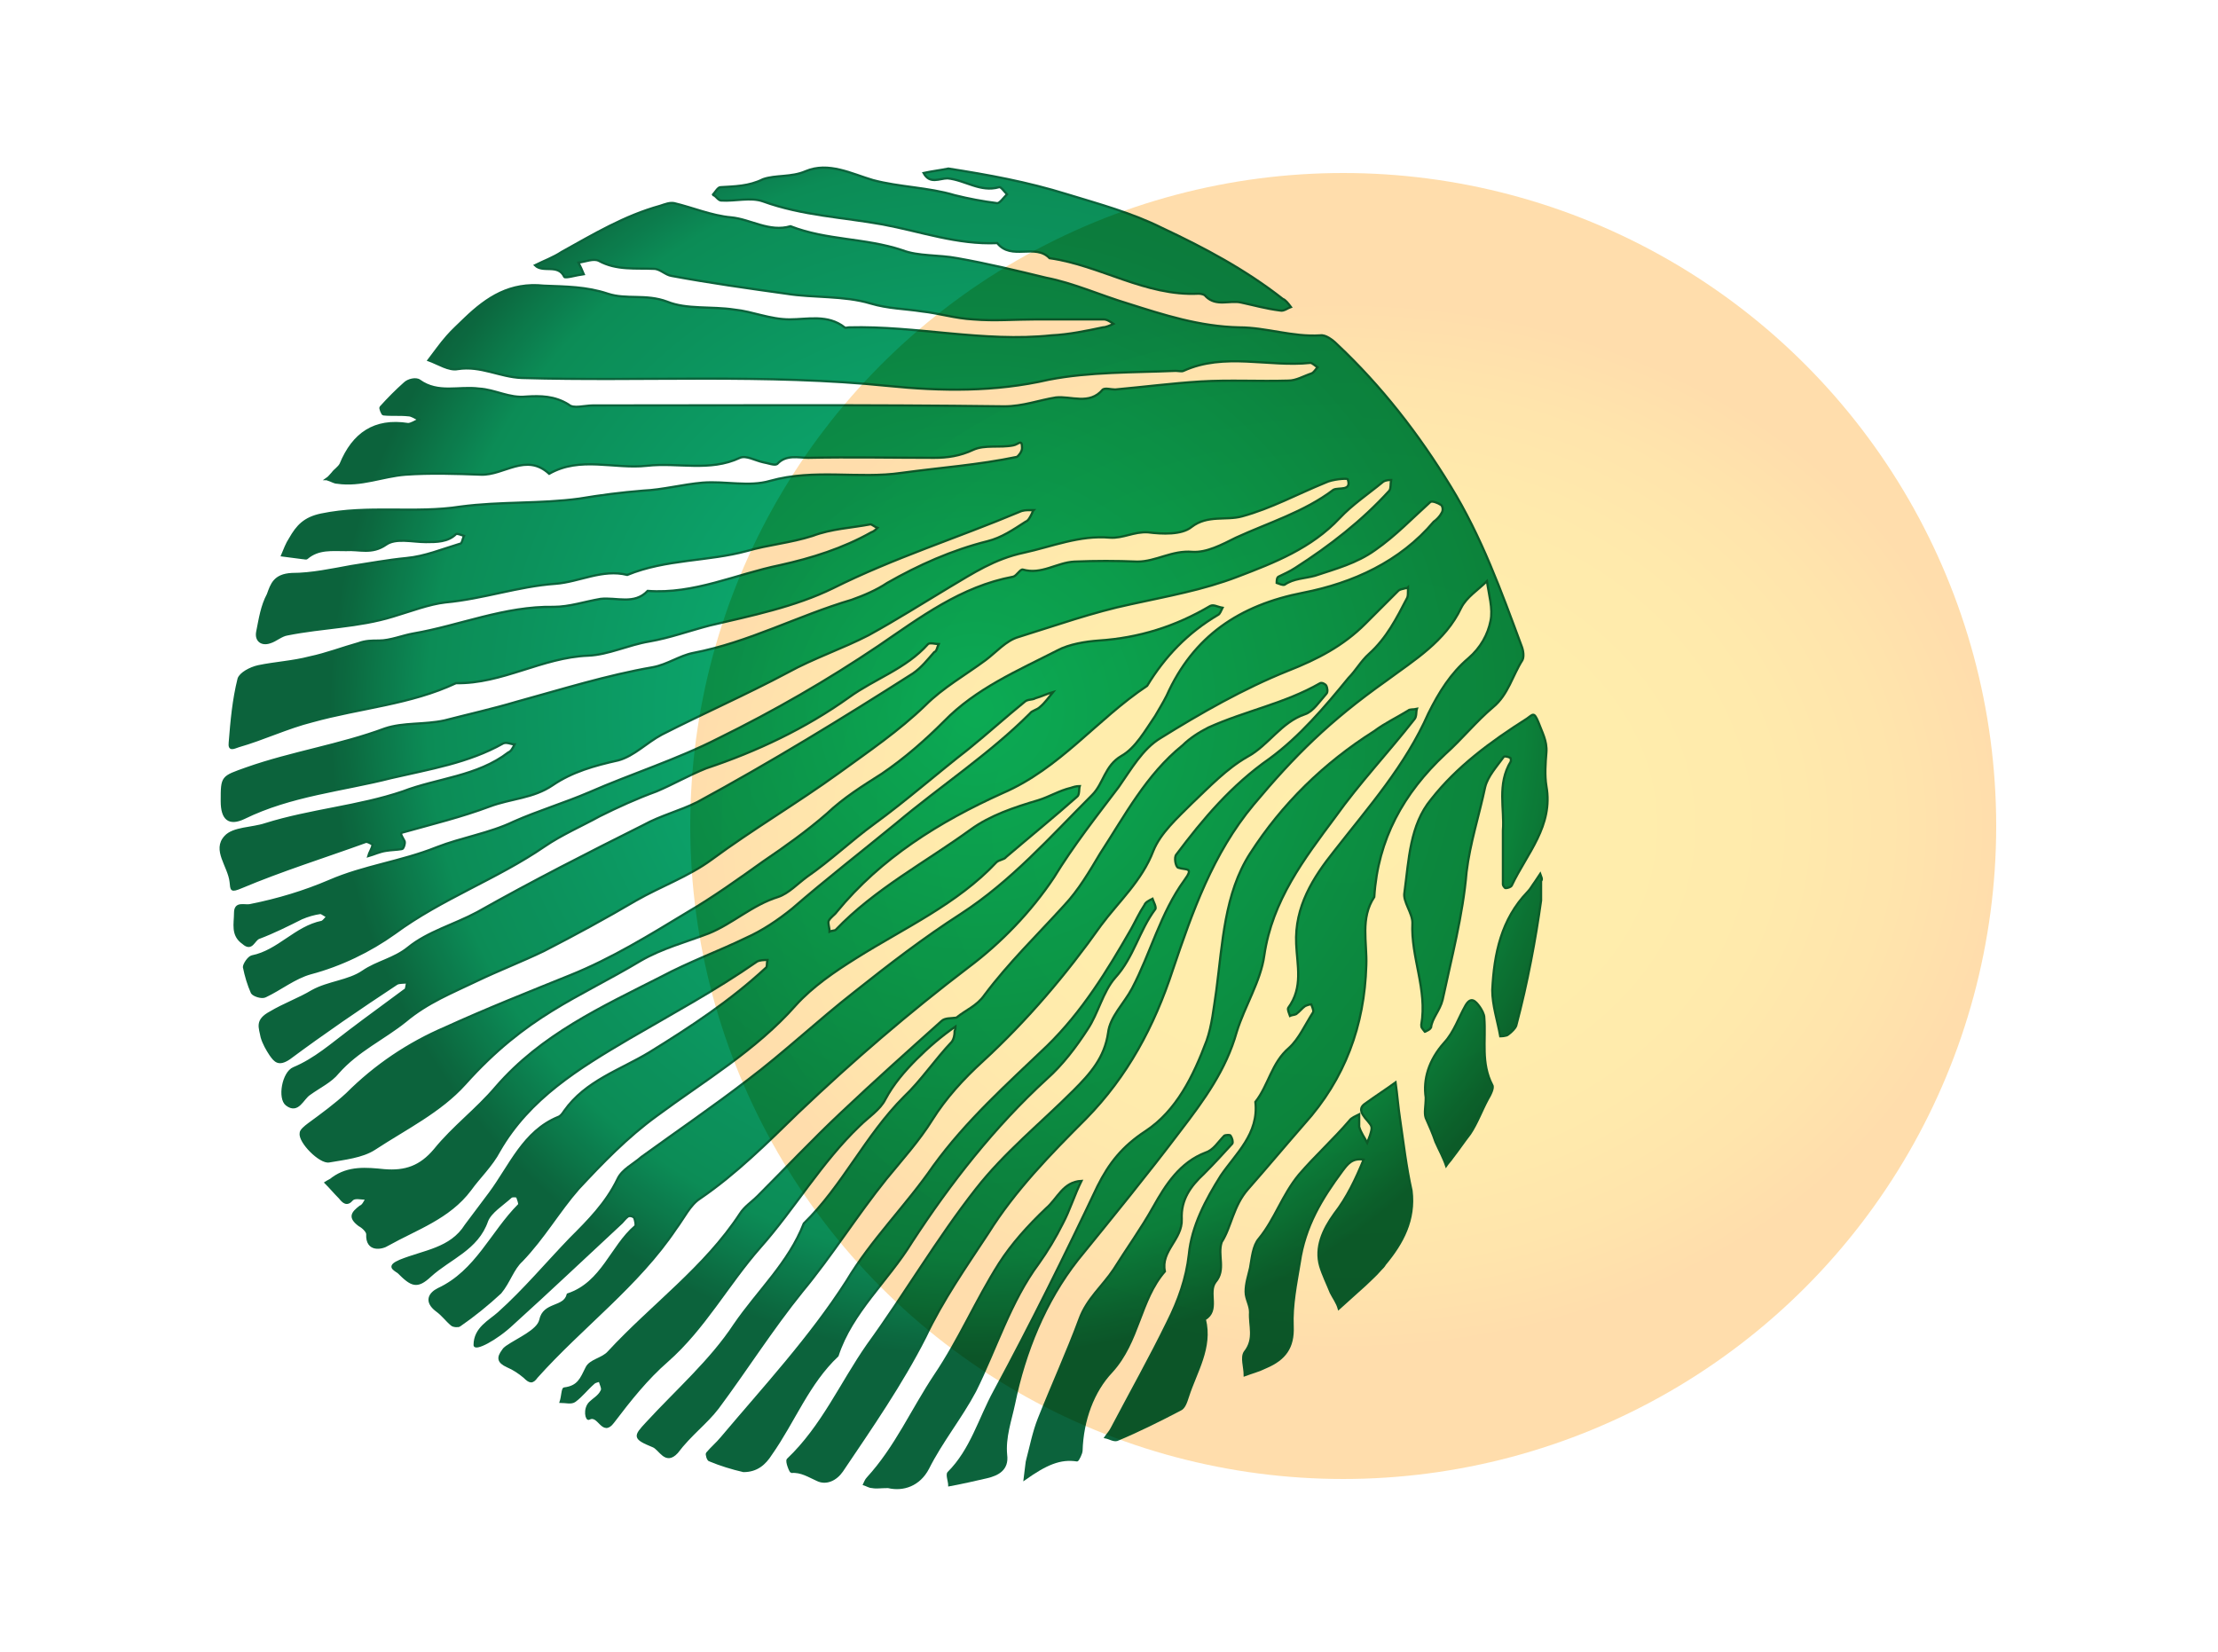 <svg xmlns="http://www.w3.org/2000/svg"
	 viewBox="0 0 250 186.2">
<style type="text/css">

	.sun {
        opacity: 0.4;
        fill: url(#sun-gradient);
        filter: url(#noise);
    }

	.leaves {
        opacity: .95;
        fill: url(#leaves-gradient);
        filter: url(#roughpaper);
        stroke: #005b32;
        stroke-width: 0.25;
    }

</style>

<filter id="roughpaper" x="0%" y="0%" width="100%" height="100%">

    <feTurbulence type="fractalNoise" baseFrequency="0.1" result="f1" numOctaves="5" />

    <feDiffuseLighting in="f1" lighting-color="white" result="f2" surfaceScale="10">
        <feDistantLight azimuth="45" elevation="80" />
    </feDiffuseLighting>

    <feComposite in="f2" in2="SourceGraphic" result="f3" operator="in" />

    <feBlend in="f3" in2="SourceGraphic" mode="multiply" />

</filter>

<filter id="noise" x="0%" y="0%" width="100%" height="100%" filterUnits="userSpaceOnUse">
    <feTurbulence baseFrequency="0.09 0.2" result="f1" numOctaves="3" />
    <feDisplacementMap in="SourceGraphic" in2="f1" scale="10"></feDisplacementMap>
</filter>

<filter x="0%" y="0%" width="100%" height="100%" id="salt" filterUnits="objectBoundingBox">

    <!-- Step 1 - generation of noise texture (fullcolour) by using feTurbulence SVG filter -->
    <feTurbulence type="fractalNoise" result="f1" stitchTiles="noStitch" baseFrequency="0.5" numOctaves="5" seed="1" />

    <!-- Step 2 - conversion to grayscale mode together with tonal range limit to achieve desired amount/sizes of fragments -->
    <feColorMatrix type="matrix" values="-23 0 0 0 7      -23 0 0 0 7     -23 0 0 0 7      0 0 0 0 1" in="f1" result="f2" />

    <!-- Step 3 - transparent background - the result is visible fragments of texture only -->
    <feColorMatrix type="luminanceToAlpha" in="f2" result="f3" />

    <feComponentTransfer in="f3" result="f4">
        <feFuncA type="linear" slope="0.9"/>
    </feComponentTransfer>

    <!-- Step 4 - intersection of texture with initial object (or vice-versa) -->
    <feComposite in="f4" in2="SourceGraphic" result="f5" operator="in" />

    <!-- Step 5 - invert of colour - SALT, set up of brightness - SAND. (Note: this step is not used in effect PEPPER)  -->
    <!-- <feColorMatrix type="matrix" values="1 0 0 0 1      0 1 0 0 1     0 0 1 0 1     0 0 0 1 0" in="f4" result="f5" /> -->

    <!-- Step 6 - at last, merging of created texture with initial object -->
    <feBlend in="SourceGraphic" in2="f5" mode="multiply" />

</filter>

<g class="sun">
    <radialGradient id="sun-gradient" cx="151.425" cy="93.098" r="73.575" gradientTransform="matrix(1 0 0 0.8 0 18.62)" gradientUnits="userSpaceOnUse">
        <stop offset="0" style="stop-color:#FFD42F"/>
        <stop offset="0.437" style="stop-color:#FFD22F"/>
        <stop offset="0.67" style="stop-color:#FFCA2F"/>
        <stop offset="0.854" style="stop-color:#FFBC2F"/>
        <stop offset="1" style="stop-color:#FFAB2F"/>
    </radialGradient>
    <circle cx="151.4" cy="93.1" r="73.6"/>
</g>
<g class="leaves">
	<radialGradient id="leaves-gradient" cx="110" data-x="98.4243" cy="80" data-y="94.964" r="72.821" gradientUnits="userSpaceOnUse">
		<stop offset="0" style="stop-color:#00B576"/>
		<stop offset="0.85" style="stop-color:#00864E"/>
		<stop offset="1" style="stop-color:#005b32"/>
	</radialGradient>
	<path d="M140.7,134c2.2-2.5,4.2-4.9,6.3-7.3c4.6-5.1,6.8-11.1,7-17.9c0.1-2.6-0.7-5.3,0.9-7.7c0.4-6.5,3.3-11.7,8-16.1
		c1.9-1.7,3.5-3.7,5.4-5.3c1.7-1.4,2.2-3.6,3.3-5.3c0.2-0.4,0.1-1.1-0.1-1.6c-2.3-6.2-4.5-12.3-8-18c-3.6-5.9-7.8-11.3-12.8-16
		c-0.5-0.5-1.3-1.1-1.9-1c-3.1,0.2-6.1-0.9-9.1-0.9c-4.5-0.1-8.5-1.4-12.6-2.7c-3-0.9-6.1-2.3-9.2-2.9c-3.3-0.8-6.6-1.6-10-2.2
		c-2.1-0.4-4.4-0.2-6.2-0.9c-4.2-1.4-8.5-1.1-12.6-2.7c-2.4,0.7-4.5-0.8-6.7-1c-2.2-0.2-4.3-1.1-6.4-1.6c-0.5-0.1-1,0.1-1.6,0.3
		c-4,1.1-7.5,3.2-11.1,5.2c-0.9,0.6-2,1-3,1.5c0.9,0.9,2.6-0.2,3.3,1.3c0.1,0.2,1.4-0.2,2.2-0.3c-0.2-0.5-0.4-0.9-0.6-1.3
		c0.8-0.1,1.7-0.5,2.3-0.2c2,1.1,4.2,0.8,6.2,0.9c0.7,0,1.3,0.7,2,0.8c4.3,0.8,8.6,1.4,12.9,2c3.1,0.5,6.5,0.2,9.5,1.1
		c2,0.6,3.9,0.6,5.8,0.9c1.9,0.2,3.8,0.8,5.8,0.9c2.4,0.2,4.7,0,7.1,0c2.6,0,5,0,7.6,0c0.4,0,0.8,0.3,1.1,0.5
		c-0.4,0.2-0.9,0.4-1.2,0.4c-1.9,0.4-3.8,0.8-5.8,0.9c-7.7,0.8-15.2-1.1-22.8-0.9c-0.2,0-0.4,0.1-0.5,0c-1.9-1.5-4.2-0.9-6.2-0.9
		c-2.2,0-4.2-0.9-6.2-1.1c-2.6-0.4-5.4,0-7.6-0.9c-2.4-0.9-4.6-0.2-6.7-0.9c-2.4-0.8-4.7-0.8-7.2-0.9c-3.8-0.4-6.4,1.3-8.9,3.7
		c-0.7,0.7-1.4,1.3-2,2c-0.8,0.9-1.4,1.8-2.1,2.7c1.1,0.4,2.3,1.2,3.3,1c2.6-0.4,4.7,0.9,7.2,1c13.7,0.4,27.6-0.5,41.3,0.9
		c6,0.6,12,0.7,18.1-0.7c4.6-0.9,9.5-0.8,14.3-1c0.3,0,0.7,0.1,0.9,0c4.6-2.1,9.6-0.4,14.3-0.9c0.2,0,0.5,0.3,0.8,0.5
		c-0.2,0.2-0.4,0.6-0.7,0.7c-0.9,0.3-1.7,0.8-2.6,0.8c-3.3,0.1-6.6-0.1-9.9,0.1c-3.2,0.2-6.3,0.6-9.6,0.9c-0.5,0-1.1-0.2-1.4,0
		c-1.5,1.8-3.6,0.7-5.3,0.9c-1.9,0.3-3.7,1-5.8,1c-15.4-0.2-31-0.1-46.4-0.1c-0.9,0-2.2,0.4-2.7-0.1c-1.6-1-3.2-1-4.8-0.9
		c-1.9,0.2-3.5-0.8-5.3-0.9c-2.3-0.3-4.6,0.6-6.7-0.9c-0.4-0.3-1.3-0.1-1.7,0.3c-0.9,0.8-1.8,1.7-2.7,2.7c-0.1,0.1,0.2,0.8,0.3,0.8
		c0.9,0.1,1.9,0,2.8,0.1c0.4,0,0.8,0.3,1.2,0.5c-0.4,0.2-0.9,0.5-1.2,0.5c-3.8-0.6-6.2,1.1-7.6,4.5c-0.2,0.4-0.7,0.7-0.9,1
		c-0.2,0.2-0.4,0.5-0.7,0.7l0,0l0,0c0.1,0,0.2,0.1,0.3,0.1c0.3,0.1,0.6,0.3,0.9,0.3c2.7,0.4,5.1-0.7,7.7-0.9c2.8-0.2,5.7-0.1,8.5,0
		c2.6,0.1,5.1-2.5,7.7-0.1c3.5-2,7.3-0.5,11-0.9c3.5-0.4,7.1,0.7,10.5-0.9c0.7-0.3,1.7,0.3,2.6,0.5c0.6,0.1,1.3,0.4,1.6,0.2
		c1-1.1,2.4-0.7,3.5-0.7c4.7-0.1,9.5,0,14.2,0c1.5,0,2.9-0.2,4.4-0.9c1.3-0.6,3-0.2,4.5-0.5c0.6-0.1,1-0.8,1,0.3
		c0,0.4-0.4,0.9-0.6,1c-4.3,0.9-8.6,1.2-13,1.8c-4.8,0.7-9.8-0.5-14.8,0.9c-2.4,0.7-5,0-7.6,0.2c-2.3,0.2-4.5,0.8-6.7,0.9
		c-2.5,0.2-4.8,0.5-7.2,0.9c-4.4,0.6-8.9,0.3-13.4,0.9c-5.1,0.8-10.4-0.2-15.7,0.9c-1.9,0.4-2.7,1.3-3.5,2.7
		c-0.4,0.6-0.6,1.2-0.9,1.9c0.8,0.1,1.5,0.2,2.3,0.3c0.2,0,0.4,0.1,0.5,0c1.3-1.1,2.8-0.9,4.4-0.9c1.5-0.1,2.9,0.5,4.5-0.6
		c1.1-0.8,3-0.3,4.5-0.3c1.2,0,2.5,0,3.4-0.9c0.1-0.1,0.6,0.1,0.9,0.2c-0.2,0.4-0.2,0.9-0.5,0.9c-2,0.6-3.9,1.4-6,1.6
		s-4.2,0.6-6.2,0.9c-2.2,0.4-4.5,0.9-6.7,0.9c-2,0.1-2.3,1.2-2.7,2.3c-0.7,1.3-0.9,2.7-1.2,4.2c-0.2,1,0.5,1.5,1.4,1.2
		c0.7-0.2,1.3-0.8,2-0.9c4-0.8,8-0.8,11.9-2c2-0.6,4.1-1.4,5.9-1.6c4.3-0.4,8.2-1.8,12.4-2.1c2.7-0.2,5.3-1.7,8.1-1
		c4.4-1.8,9.1-1.5,13.5-2.7c2.4-0.7,4.9-0.9,7.4-1.7c2.1-0.8,4.4-0.9,6.5-1.3c0.2,0,0.5,0.3,0.8,0.4c-0.2,0.2-0.4,0.4-0.7,0.5
		c-3.2,1.8-6.7,2.9-10.3,3.7c-4.9,1-9.7,3.3-14.9,2.9c-1.5,1.6-3.5,0.7-5.3,0.9c-1.8,0.3-3.5,0.9-5.3,0.9c-5.5-0.1-10.6,2.1-15.8,3
		c-1.2,0.2-2.6,0.8-3.9,0.8c-0.8,0-1.5,0-2.3,0.3c-1.8,0.5-3.6,1.2-5.5,1.6c-1.9,0.5-3.9,0.6-5.8,1c-0.9,0.2-2,0.8-2.2,1.4
		c-0.6,2.4-0.8,4.7-1,7.2c-0.1,0.9,0.4,0.6,1,0.4c2.8-0.8,5.5-2.1,8.3-2.8c5.4-1.5,11.1-1.9,16.2-4.3c5.2,0.1,9.7-2.9,14.9-3.1
		c2.3-0.1,4.5-1.2,6.9-1.6c2.3-0.4,4.5-1.2,6.8-1.8c4.7-1.1,9.6-2.1,13.9-4.2c6.8-3.4,14.1-5.7,21-8.6c0.4-0.2,0.8-0.2,1.2-0.2
		c0.1,0,0.3,0,0.4,0c-0.1,0.1-0.1,0.2-0.2,0.4c-0.2,0.4-0.4,0.8-0.7,0.9c-1.4,0.9-2.7,1.8-4.3,2.2c-4,1-7.8,2.7-11.3,4.7
		c-1.2,0.8-2.6,1.4-4,1.9c-6.1,1.8-11.6,4.8-17.9,6c-1.5,0.3-2.9,1.3-4.5,1.6c-5.2,0.9-10.3,2.5-15.4,3.9c-2.7,0.8-5.4,1.4-8.1,2.1
		c-2.3,0.5-4.6,0.2-6.7,0.9c-5.1,1.9-10.5,2.7-15.6,4.5c-2.8,1-2.8,0.9-2.8,3.7c0,2,0.8,2.7,2.5,1.9c5.3-2.6,11.1-3.1,16.6-4.5
		c4.3-1,8.7-1.7,12.6-3.9c0.4-0.2,0.9,0.1,1.3,0.1c-0.2,0.4-0.4,0.8-0.7,0.9c-3.5,2.7-8,2.9-11.9,4.4c-5,1.7-10.4,2.1-15.5,3.7
		c-1.5,0.5-3.6,0.4-4.5,1.4c-1.4,1.5,0.4,3.3,0.6,5.1c0.1,0.9,0,1.1,1.2,0.6c4.5-1.9,9.3-3.4,14-5.1c0.2-0.1,0.8,0.3,0.8,0.3
		c-0.1,0.5-0.4,0.9-0.5,1.3c0.7-0.2,1.3-0.5,2-0.6c0.6-0.1,1.2-0.1,1.8-0.2c0.2,0,0.4-0.7,0.3-0.9c-0.5-0.9-0.5-0.9-0.1-1
		c3.2-0.9,6.5-1.7,9.7-2.9c2.4-0.9,4.9-0.9,7.1-2.4c2.2-1.5,4.7-2.2,7.4-2.8c1.8-0.5,3.2-2,4.9-2.9c4.7-2.4,9.5-4.5,14.2-7
		c2.9-1.6,6.2-2.7,9.1-4.2c3.1-1.7,6.1-3.6,9.1-5.4c2.7-1.6,5.1-3.2,8.4-3.9c3.2-0.7,6.3-2,9.7-1.7c1.5,0.1,2.7-0.7,4.3-0.6
		c1.6,0.2,3.8,0.3,4.9-0.6c1.8-1.4,3.9-0.7,5.7-1.2c3.3-0.9,6.2-2.5,9.4-3.8c0.8-0.4,2.4-0.5,2.5-0.4c0.5,1.4-1,0.9-1.6,1.2
		c-3.3,2.5-7.3,3.7-11,5.4c-1.6,0.8-3.3,1.7-4.9,1.6c-2.3-0.2-4.1,1.1-6.2,1.1c-2.4-0.1-4.7-0.1-7.1,0c-2,0.1-3.7,1.5-5.8,0.9
		c-0.3-0.1-0.7,0.7-1.1,0.8c-5.9,1.1-10.5,4.6-15.2,7.8c-5.8,3.9-11.7,7.3-18,10.4c-4.7,2.4-9.8,4-14.6,6.1
		c-2.8,1.2-5.8,2.1-8.5,3.3c-2.7,1.3-5.9,1.8-8.7,2.9c-4,1.6-8.2,2.1-12.1,3.8c-2.8,1.2-5.8,2.1-8.8,2.7c-0.7,0.2-1.8-0.4-1.8,0.9
		c0,1.2-0.4,2.5,0.9,3.4c1,0.9,1.2-0.4,1.8-0.6c1.6-0.6,3.2-1.4,4.8-2.2c0.7-0.3,1.4-0.5,2.1-0.6c0.2,0,0.5,0.3,0.8,0.4
		c-0.2,0.2-0.4,0.5-0.6,0.6c-3,0.6-4.9,3.3-7.9,3.9c-0.4,0.1-0.9,0.9-0.9,1.2c0.2,1,0.5,2,0.9,2.9c0.2,0.3,1.1,0.6,1.5,0.4
		c1.7-0.8,3.3-2.1,5.1-2.6c3.4-0.9,6.7-2.5,9.5-4.5c5.3-3.9,11.5-6.1,16.9-9.8c1.9-1.3,4.2-2.3,6.2-3.4c2-1,4.2-2,6.4-2.8
		c1.9-0.8,3.6-1.8,5.6-2.6c5.7-1.9,11.2-4.5,16.1-8c2.9-2.1,6.4-3.2,8.9-6c0.2-0.2,0.9,0,1.2,0c-0.2,0.4-0.2,0.8-0.5,0.9
		c-0.8,0.9-1.4,1.7-2.4,2.4c-8,5.1-16,10-24.3,14.5c-2,1-4.1,1.5-6.1,2.6c-6.2,3.1-12.5,6.3-18.7,9.8c-2.6,1.4-5.6,2.2-7.8,4
		c-1.6,1.3-3.5,1.6-5.1,2.7c-1.6,1.1-3.9,1.2-5.7,2.2c-1.5,0.9-3.2,1.5-4.7,2.4c-1.7,0.9-1.2,1.7-1,2.8c0.2,0.7,0.6,1.4,1,2
		c0.5,0.7,0.9,1.2,2.1,0.4c3.9-2.9,8-5.7,12.1-8.4c0.3-0.2,0.9-0.1,1.2-0.2c-0.1,0.4-0.1,0.9-0.3,0.9c-2,1.5-4.1,3-6.2,4.6
		c-2,1.5-3.9,3.2-6.3,4.2c-1.2,0.5-1.7,3.4-0.8,4.1c1.3,1,1.8-0.7,2.6-1.2c1.1-0.8,2.4-1.4,3.2-2.4c2.2-2.5,5.1-3.8,7.6-5.8
		c2.5-2.1,5.3-3.2,8-4.5c2.5-1.2,5.1-2.2,7.6-3.4c3.5-1.8,7-3.7,10.4-5.7c2.8-1.6,5.9-2.7,8.5-4.6c4.6-3.4,9.7-6.4,14.4-9.8
		c3.3-2.4,6.7-4.7,9.7-7.6c2-2,4.5-3.4,6.8-5.1c1.2-0.9,2.3-2.2,3.7-2.6c4.2-1.3,8.4-2.8,12.7-3.7c4.1-0.9,8.1-1.6,12-3.1
		c4.2-1.6,8.3-3.2,11.5-6.6c1.4-1.5,3.2-2.7,4.9-4.1c0.3-0.2,0.7-0.2,0.9-0.2c-0.1,0.5,0,0.9-0.2,1.2c-3.1,3.4-6.7,6.2-10.6,8.7
		c-0.6,0.4-1.3,0.7-1.9,1c-0.2,0.1-0.2,0.5-0.2,0.7c0.3,0.1,0.7,0.3,0.9,0.2c1-0.7,2.3-0.7,3.4-1c2.4-0.8,4.7-1.4,6.8-2.9
		c2.3-1.6,4.2-3.6,6.2-5.4c0.2-0.2,0.9,0.1,1.2,0.3c0.2,0.1,0.3,0.6,0.1,0.9c-0.2,0.4-0.6,0.8-0.9,1c-3.8,4.5-9.1,6.9-14.7,8
		c-7.2,1.4-12.4,4.9-15.4,11.6c-0.4,0.8-0.9,1.6-1.3,2.3c-1.1,1.6-2.2,3.6-3.8,4.5c-1.9,1.1-2,3.1-3.3,4.4
		c-4.7,4.7-9.1,9.7-14.8,13.4c-4.2,2.7-8.1,5.7-12,8.8c-4.1,3.2-7.9,6.8-12,9.9c-3.9,3-8,5.8-12,8.7c-0.9,0.8-2.2,1.4-2.7,2.5
		c-1.3,2.7-3.3,4.7-5.3,6.7c-2.7,2.8-5.2,5.8-8.1,8.4c-1,0.9-2.7,1.7-2.7,3.6c0,0.6,2.4-0.6,4.3-2.4c4.2-3.8,8.2-7.6,12.3-11.4
		c0.2-0.2,0.4-0.5,0.7-0.7c0.2-0.1,0.6,0,0.7,0.2c0.1,0.3,0.2,0.8,0.1,0.9c-2.7,2.3-3.7,6.4-7.6,7.7c-0.4,1.6-2.7,0.9-3.1,2.9
		c-0.3,1.2-2.5,2.1-3.8,3c-0.1,0.1-0.3,0.2-0.4,0.4c-0.6,0.8-0.6,1.3,0.5,1.8c0.7,0.3,1.3,0.7,1.9,1.2c0.6,0.6,0.9,0.7,1.4,0
		c5.1-5.7,11.4-10.3,15.7-16.7c0.9-1.2,1.6-2.7,2.7-3.4c4.1-2.8,7.6-6.3,11.1-9.7c6.2-5.9,12.5-11.3,19.2-16.4
		c3.6-2.7,7-6.2,9.6-10.1c2.2-3.6,4.8-6.9,7.3-10.2c1.4-2,2.7-4.3,4.7-5.5c4.5-2.8,9.4-5.6,14.4-7.6c3.3-1.3,6.2-2.8,8.7-5.3
		c1.2-1.2,2.5-2.5,3.7-3.7c0.2-0.2,0.5-0.2,0.8-0.3c0.1,0,0.2,0,0.3-0.1c0,0.1,0,0.2,0,0.3c0,0.4,0,0.7-0.1,0.9
		c-1.2,2.3-2.3,4.5-4.3,6.3c-0.9,0.8-1.5,1.9-2.3,2.7c-2.7,3.3-5.5,6.6-8.9,9.1c-4.3,3-7.5,6.8-10.5,10.8c-0.3,0.3-0.1,1.4,0.2,1.5
		c0.9,0.3,1.8-0.1,0.7,1.4c-2.7,3.7-3.8,8.2-5.9,12.2c-0.9,1.7-2.5,3.2-2.7,5c-0.4,2.8-2,4.6-3.9,6.5c-3.7,3.7-7.8,7-11,11.1
		c-4.4,5.6-8,11.8-12.2,17.6c-3,4.3-5.1,9.2-9,12.9c-0.2,0.2,0.3,1.4,0.4,1.4c1.1-0.1,2,0.5,2.9,0.9c1,0.5,2.1,0,2.8-1
		c3.3-4.9,6.7-9.8,9.4-15.1c2-4.2,4.6-7.9,7.1-11.7c3-4.8,7-8.9,11-12.9c4.7-4.8,7.7-10.4,9.8-16.8c2.2-6.5,4.5-13.1,9.1-18.6
		c4.6-5.5,8.5-9.4,15-14c3.1-2.3,6.6-4.4,8.4-8.2c0.6-1.2,1.9-2,2.9-3c0.2,1.5,0.7,3.1,0.4,4.5c-0.3,1.5-1.1,3-2.5,4.2
		c-2,1.7-3.3,3.8-4.5,6.2c-2.6,5.9-6.7,10.5-10.6,15.5c-2.4,3-4.5,6.3-4.3,10.5c0.1,2.4,0.8,4.9-0.9,7.2c-0.1,0.2,0.1,0.6,0.2,0.9
		c0.2-0.1,0.5-0.1,0.7-0.2c0.4-0.3,0.7-0.7,1-0.9c0.2-0.1,0.5-0.2,0.7-0.2c0.1,0.3,0.3,0.7,0.2,0.9c-0.9,1.4-1.6,3-2.7,4
		c-2,1.7-2.3,4.2-3.8,6.1c0.4,3.6-2.2,5.8-3.9,8.3c-1.7,2.7-3.3,5.7-3.6,8.9c-0.3,2.7-1.2,5.2-2.4,7.6c-2,4.1-4.2,8-6.3,12
		c-0.2,0.4-0.5,0.7-0.7,1c0.5,0.1,0.9,0.4,1.3,0.3c2.4-1,4.8-2.2,7.1-3.4c0.5-0.2,0.7-0.9,0.9-1.5c0.9-2.8,2.7-5.5,1.9-8.7
		c1.7-1,0.3-3,1.2-4.2c1.2-1.4,0.2-3,0.7-4.5C138.8,138.3,139,135.9,140.7,134z"/>
	<path d="M58.8,142.1c2.5-2.6,4.2-5.6,6.4-8.1c2.7-2.9,5.5-5.8,8.8-8.2c5.4-4,11.2-7.4,15.7-12.5
		c1.9-2.1,4.4-3.8,6.8-5.3c5.4-3.4,11.4-6.1,15.8-10.8c0.3-0.3,0.9-0.3,1.1-0.6c2.7-2.3,5.4-4.5,8-6.8c0.3-0.2,0.2-0.9,0.3-1.2
		c-0.4,0-0.7,0.1-1,0.2c-1.3,0.3-2.4,1-3.7,1.4c-2.7,0.8-5.4,1.7-7.6,3.3c-5.1,3.7-10.8,6.7-15.2,11.3c-0.1,0.1-0.5,0.1-0.7,0.2
		c0-0.5-0.2-0.9-0.1-1.2c0.2-0.4,0.7-0.7,0.9-1c5-6.1,11.6-10.2,18.7-13.4c6.5-2.8,10.6-8.3,16.3-12.1c2-3.3,4.6-6,8-8
		c0.2-0.1,0.3-0.4,0.5-0.8c-0.6-0.1-1-0.4-1.4-0.2c-3.9,2.3-8,3.6-12.6,3.9c-1.4,0.1-3.3,0.4-4.6,1.1c-4.5,2.3-9.2,4.3-12.8,8
		c-2.2,2.2-4.5,4.2-7,5.9c-2.2,1.4-4.3,2.7-6.2,4.5c-2.3,2-4.7,3.7-7.2,5.4c-2.8,2-5.6,4-8.5,5.7c-4.3,2.6-8.5,5.2-13.2,7.1
		c-4.7,1.9-9.5,3.8-14.1,5.9c-4.2,1.8-7.9,4.3-11.1,7.5c-1.3,1.2-2.8,2.3-4.3,3.4c-0.4,0.3-0.9,0.7-0.9,1c-0.2,1,2.2,3.4,3.2,3.2
		c1.7-0.3,3.7-0.5,5.1-1.4c3.5-2.3,7.4-4.2,10.2-7.3c7-7.8,12.6-9.6,19.8-13.9c2.4-1.4,5.1-2.1,7.7-3.1c2.7-1.1,4.9-3.2,7.8-4.1
		c1.2-0.4,2.2-1.5,3.3-2.3c2.6-1.8,4.9-4,7.5-5.9c3.7-2.7,7.1-5.7,10.7-8.5c2.1-1.7,4.2-3.6,6.3-5.3c0.3-0.3,0.9-0.2,1.2-0.4
		c0.7-0.2,1.3-0.5,2-0.7c-0.5,0.6-0.9,1.2-1.5,1.7c-0.3,0.3-0.9,0.4-1.1,0.7C111.5,85,106,88.6,101,92.8c-3.9,3.2-7.9,6.3-11.7,9.6
		c-1.6,1.3-3.4,2.5-5.2,3.3c-3.1,1.5-6.4,2.7-9.6,4.4c-6.7,3.4-13.5,6.5-18.6,12.4c-2.2,2.6-4.8,4.5-6.9,7.1
		c-1.6,1.9-3.3,2.5-5.7,2.3c-2-0.2-4-0.4-5.8,0.9c-0.2,0.2-0.5,0.3-0.8,0.5c0.6,0.6,1,1.1,1.6,1.7c0.4,0.5,0.8,0.9,1.4,0.2
		c0.3-0.3,1-0.1,1.6-0.1c-0.2,0.4-0.4,0.8-0.7,0.9c-0.9,0.7-1.3,1.2-0.1,2.1c0.4,0.2,0.9,0.7,0.9,1c-0.1,2,1.7,1.6,2.3,1.2
		c3.2-1.8,6.9-3,9.3-6.2c1-1.4,2.4-2.7,3.3-4.4c3.4-5.9,9-9.3,14.6-12.6c4.8-2.8,9.8-5.5,14.4-8.7c0.3-0.2,0.9-0.2,1.2-0.2
		c-0.1,0.4,0,0.8-0.2,0.9c-4,3.7-8.4,6.6-13.1,9.5c-3.3,2-7.2,3.2-9.6,6.6c-0.2,0.3-0.4,0.6-0.7,0.7c-3.9,1.6-5.4,5.5-7.7,8.6
		c-0.9,1.2-1.8,2.4-2.7,3.6c-1.7,2.7-4.7,2.9-7.4,4c-1.4,0.6-0.8,0.9-0.2,1.3c1.5,1.5,2.1,1.8,3.6,0.4c2.2-2,5.3-3,6.4-6.2
		c0.4-1,1.7-1.8,2.7-2.7c0.1-0.1,0.6-0.1,0.7,0c0.1,0.3,0.3,0.8,0.2,0.9c-3.1,3.1-4.8,7.5-9.1,9.5c-1,0.5-1.5,1.4-0.2,2.4
		c0.7,0.5,1.1,1.1,1.7,1.6c0.2,0.2,0.8,0.2,0.9,0.1c1.6-1.1,3.2-2.4,4.6-3.7C57.4,144.5,57.8,143,58.8,142.1z"/>
	<path d="M80.9,158.7c3.2-4.3,6.1-8.9,9.5-13.1c3.4-4.1,6.2-8.6,9.5-12.7c1.8-2.2,3.7-4.3,5.2-6.7s3.5-4.6,5.7-6.6
		c5-4.6,9.4-9.8,13.3-15.3c2-2.7,4.6-5,5.9-8.4c0.8-2,2.7-3.7,4.3-5.3c2-1.9,4-4,6.3-5.3c2.4-1.3,3.8-3.9,6.5-4.8
		c0.9-0.3,1.6-1.4,2.4-2.3c0.2-0.2,0.1-0.7,0-0.9c-0.1-0.2-0.5-0.4-0.7-0.3c-4,2.3-8.4,3.1-12.6,5c-1,0.5-2.1,1.2-2.9,2
		c-4.1,3.3-6.5,7.9-9.3,12.2c-1.2,2-2.4,4.1-4.1,5.9c-3,3.3-6.2,6.4-8.9,10c-0.9,1.3-2.1,1.7-3.2,2.6c-0.6,0.1-1.3,0-1.7,0.4
		c-3.8,3.4-7.6,6.8-11.3,10.3c-3.2,3-6.2,6.2-9.4,9.4c-0.7,0.7-1.5,1.2-2,2c-4,6.1-9.9,10.3-14.8,15.6c-0.7,0.8-2.1,0.9-2.5,1.8
		c-0.6,1.2-0.9,2.1-2.5,2.3c-0.2,0-0.2,0.9-0.4,1.5c0.6,0,1.2,0.2,1.6-0.1c0.8-0.6,1.3-1.3,2.1-2c0.2-0.2,0.5-0.2,0.7-0.3
		c0.1,0.5,0.4,0.9,0.2,1.2c-0.3,0.6-0.9,0.9-1.3,1.3c-0.7,0.7-0.4,2-0.1,1.8c1.1-0.6,1.5,2,2.7,0.4c1.9-2.5,3.8-4.9,6.1-6.9
		c4.2-3.7,6.8-8.6,10.5-12.8c3.9-4.4,6.9-9.6,11.2-13.7c1-1,2.3-1.8,2.9-3c0.9-1.7,2.2-3.2,3.5-4.5c1.3-1.3,2.8-2.6,4.4-3.7
		c0,0.2,0,0.3-0.1,0.5c0,0.5-0.1,0.9-0.3,1.2c-1.9,2-3.5,4.4-5.4,6.2c-4.4,4.4-6.9,10-11.3,14.3c-1.7,4.4-5.2,7.6-7.8,11.4
		c-2.7,4.1-6.5,7.4-9.9,11.1c-1.4,1.5-1.5,1.7,0.7,2.6c0.8,0.3,1.4,2.1,2.7,0.7C77.8,161.7,79.6,160.4,80.9,158.7z"/>
	<path d="M81.3,22.6c1.6,0.1,3.3-0.4,4.7,0.1c4.4,1.6,9.1,1.8,13.5,2.6c4.3,0.8,8.4,2.3,12.9,2.1c1.6,2,4.3,0,5.9,1.7
		c5.7,0.8,10.8,4.3,16.8,4c0.3,0,0.7,0.1,0.8,0.3c1.2,1.2,2.7,0.4,4,0.7c1.4,0.3,2.8,0.7,4.4,0.9c0.4,0.1,0.9-0.3,1.2-0.4
		c-0.3-0.4-0.6-0.8-0.9-0.9c-4.2-3.3-8.9-5.8-13.6-8c-3.4-1.7-7.1-2.7-10.7-3.8c-4.5-1.4-8.9-2.2-13.4-2.9c-1,0.2-1.9,0.3-2.8,0.5
		c0.7,1.3,1.8,0.6,2.7,0.6c2,0.2,3.7,1.6,5.8,1c0.2-0.1,0.6,0.5,0.9,0.8c-0.4,0.4-0.8,1-1.1,1c-1.6-0.2-3.2-0.5-4.8-0.9
		c-3-0.9-6.2-0.9-9.2-1.7c-2.4-0.7-5-2.1-7.6-1c-1.6,0.7-3.4,0.4-4.8,0.9c-1.6,0.8-3.2,0.8-4.8,0.9c-0.3,0-0.6,0.6-0.9,0.9
		C80.6,21.9,80.9,22.6,81.3,22.6z"/>
	<path d="M121.5,142c3.9-4.8,7.9-9.7,11.6-14.6c2.6-3.4,5.1-6.8,6.3-11.1c0.9-2.9,2.7-5.7,3.1-8.6
		c0.9-6.2,4.5-10.9,8-15.6c2.7-3.8,6-7.3,8.9-11c0.3-0.3,0.2-0.9,0.3-1.2c-0.4,0.1-0.8,0-1,0.2c-1.3,0.8-2.6,1.4-3.8,2.3
		c-5.7,3.6-10.4,8.2-14,13.8c-2.9,4.5-3.1,10.1-3.8,15.4c-0.3,2-0.5,4-1.1,5.7c-1.5,4-3.4,7.9-6.9,10.2c-2.6,1.7-4.1,3.6-5.4,6.2
		c-3.7,7.8-7.5,15.5-11.6,23.1c-1.7,3.1-2.6,6.6-5.2,9.2c-0.2,0.2,0.1,1,0.1,1.4c1.6-0.3,2.9-0.6,4.2-0.9c1.3-0.3,2.4-0.9,2.2-2.5
		c-0.2-2,0.5-3.9,0.9-5.8C115.5,152.4,117.8,146.7,121.5,142z"/>
	<path d="M102.8,140c4.3-6.6,9.3-13,15.2-18.4c1.8-1.6,3.3-3.6,4.6-5.6c1.2-1.8,1.7-4.2,3.1-5.8
		c2.1-2.3,2.7-5.3,4.5-7.7c0.2-0.2-0.2-0.9-0.3-1.2c-0.4,0.2-0.8,0.4-0.9,0.7c-0.6,0.9-1,1.8-1.5,2.7c-2.7,4.7-5.5,9.3-9.5,13.2
		c-4.5,4.3-9.1,8.4-12.8,13.5c-3.1,4.5-7,8.3-9.8,13c-4.1,6.4-9.3,12-14.1,17.7c-0.5,0.6-1.1,1.1-1.6,1.7c-0.1,0.1,0.1,0.8,0.3,0.8
		c1.2,0.5,2.5,0.9,3.8,1.2c1.5,0,2.4-0.8,3.1-1.9c2.6-3.7,4.2-8,7.5-11.1C96,147.9,100.1,144.4,102.8,140z"/>
	<path d="M162.6,112.7c1-4.7,2.3-9.6,2.7-14.4c0.4-3.3,1.4-6.3,2.1-9.6c0.3-1.2,1.3-2.3,2.1-3.4c0.1-0.1,0.5,0,0.7,0.1
		c0.1,0,0.1,0.3,0.1,0.4c-1.6,2.6-0.7,5.4-0.9,7.8c0,2.3,0,4.2,0,6.1c0,0.1,0.2,0.4,0.3,0.4c0.2,0,0.6-0.1,0.7-0.3
		c1.7-3.6,4.7-6.7,3.9-11.2c-0.2-1.2-0.1-2.6,0-3.8c0.1-1.3-0.5-2.3-0.9-3.4c-0.5-1.2-0.6-0.9-1.3-0.4c-4.1,2.6-7.9,5.4-10.8,9.1
		c-2.4,2.9-2.5,6.8-3,10.5c-0.2,1,0.9,2.3,0.9,3.4c-0.2,3.9,1.7,7.5,1,11.5c0,0.1,0,0.3,0.1,0.4c0.1,0.1,0.2,0.3,0.3,0.4
		c0.1,0,0.1-0.1,0.2-0.1c0.2-0.1,0.4-0.2,0.5-0.4C161.4,114.8,162.3,113.9,162.6,112.7z"/>
	<path d="M131.3,143.3c-0.5-2.3,2-3.6,1.9-5.9c-0.1-2.2,1-3.7,2.5-5.1c1.1-1.1,2.2-2.3,3.2-3.4c0.1-0.2,0-0.6-0.2-0.9
		c0-0.1-0.5-0.1-0.7,0c-0.7,0.7-1.2,1.6-2.1,1.9c-2.9,1.1-4.5,3.6-5.9,6.1c-1.4,2.5-3,4.7-4.5,7.1c-1.2,1.8-3,3.3-3.8,5.5
		c-1.4,3.8-3.1,7.5-4.6,11.3c-0.6,1.5-0.9,3.1-1.3,4.6c-0.1,0.3-0.1,0.7-0.3,2.2c2.4-1.7,4-2.4,5.9-2.1c0.1,0,0.5-0.8,0.5-1.1
		c0.1-3.4,1.3-6.7,3.4-8.9C128.4,151.2,128.5,146.5,131.3,143.3z"/>
	<path d="M117.1,142.4c1-1.4,1.9-2.9,2.7-4.5c0.8-1.5,1.3-3.2,2.1-4.8c-2.1,0.1-2.7,2-4,3.1c-2,1.9-3.9,4-5.3,6.2
		c-2.6,4.1-4.5,8.6-7.2,12.6c-2.6,3.9-4.4,8.1-7.6,11.6c-0.2,0.2-0.3,0.5-0.4,0.7c0.3,0.1,0.6,0.3,0.9,0.3c0.5,0.1,0.9,0,1.8,0
		c1.7,0.4,3.5-0.2,4.5-2.1c1.5-3,3.7-5.7,5.3-8.7C112.3,152,113.9,146.7,117.1,142.4z"/>
	<path d="M157.8,126.1c-0.2-1.3-0.3-2.7-0.5-4.1c-1.1,0.8-2.2,1.5-3.3,2.3c-0.8,0.5-0.8,1,0.2,2.1
		c0.4,0.5,0.5,0.6,0.3,1.3c-0.1,0.4-0.3,0.8-0.4,1.1c-0.3-0.6-0.7-1.1-0.9-1.8l0,0c0-0.5,0-0.9,0-1.4c-0.4,0.2-0.9,0.4-1.1,0.7
		c-1.8,2.1-3.9,4-5.7,6.1c-1.9,2.3-2.7,5-4.5,7.2c-0.7,0.8-0.8,2.2-1,3.3c-0.2,0.9-0.5,1.7-0.5,2.7c0,0.8,0.5,1.5,0.5,2.3
		c-0.1,1.5,0.6,3-0.6,4.5c-0.4,0.6,0,1.7,0,2.6c0.8-0.3,1.6-0.5,2.4-0.9c2.1-0.9,3.1-2.2,3-4.6c-0.1-2.4,0.4-4.8,0.8-7.2
		c0.6-4.1,2.5-7.2,4.8-10.3c0.6-0.8,1.1-1.5,2.4-1.3c-0.9,2.2-1.9,4.3-3.3,6.1c-1.3,1.8-2.2,3.8-1.6,5.9c0.3,1,0.8,2,1.2,3
		c0.3,0.6,0.7,1.1,0.9,1.8c1-0.9,2-1.8,3-2.7c0.6-0.6,1.1-1,1.7-1.7c0.2-0.2,0.4-0.4,0.5-0.6c2-2.4,3.4-5,3-8.3
		C158.5,131.5,158.2,128.8,157.8,126.1z"/>
	<path d="M167.3,114.7c0-0.4-0.3-0.9-0.5-1.2c-0.5-0.7-1-1.2-1.6-0.2c-0.8,1.4-1.3,3-2.4,4.2c-1.8,2-2.4,4.2-2.1,6.2
		c0,1-0.2,1.7,0,2.3c0.4,0.9,0.8,1.8,1.1,2.7c0.4,0.9,0.9,1.8,1.2,2.7c0.2-0.3,0.5-0.6,0.7-0.9c0.7-0.9,1.3-1.8,2-2.7
		c0.8-1.2,1.3-2.6,2-3.9c0.3-0.5,0.7-1.3,0.5-1.6C166.9,119.8,167.5,117.3,167.3,114.7z"/>
	<path d="M173.6,98.5c-0.2,0.3-0.4,0.6-0.6,0.9c-0.3,0.4-0.5,0.8-0.8,1.1c-3,3.1-3.8,7-4,11.1c0,1.7,0.6,3.5,0.9,5.2
		c0,0,0.7,0,0.9-0.2c0.4-0.3,0.8-0.7,0.9-1c1.3-4.9,2.2-9.8,2.8-14.1c0-1.2,0-1.7,0-2.2C173.9,99.1,173.7,98.8,173.6,98.5z"/>
</g>
</svg>
